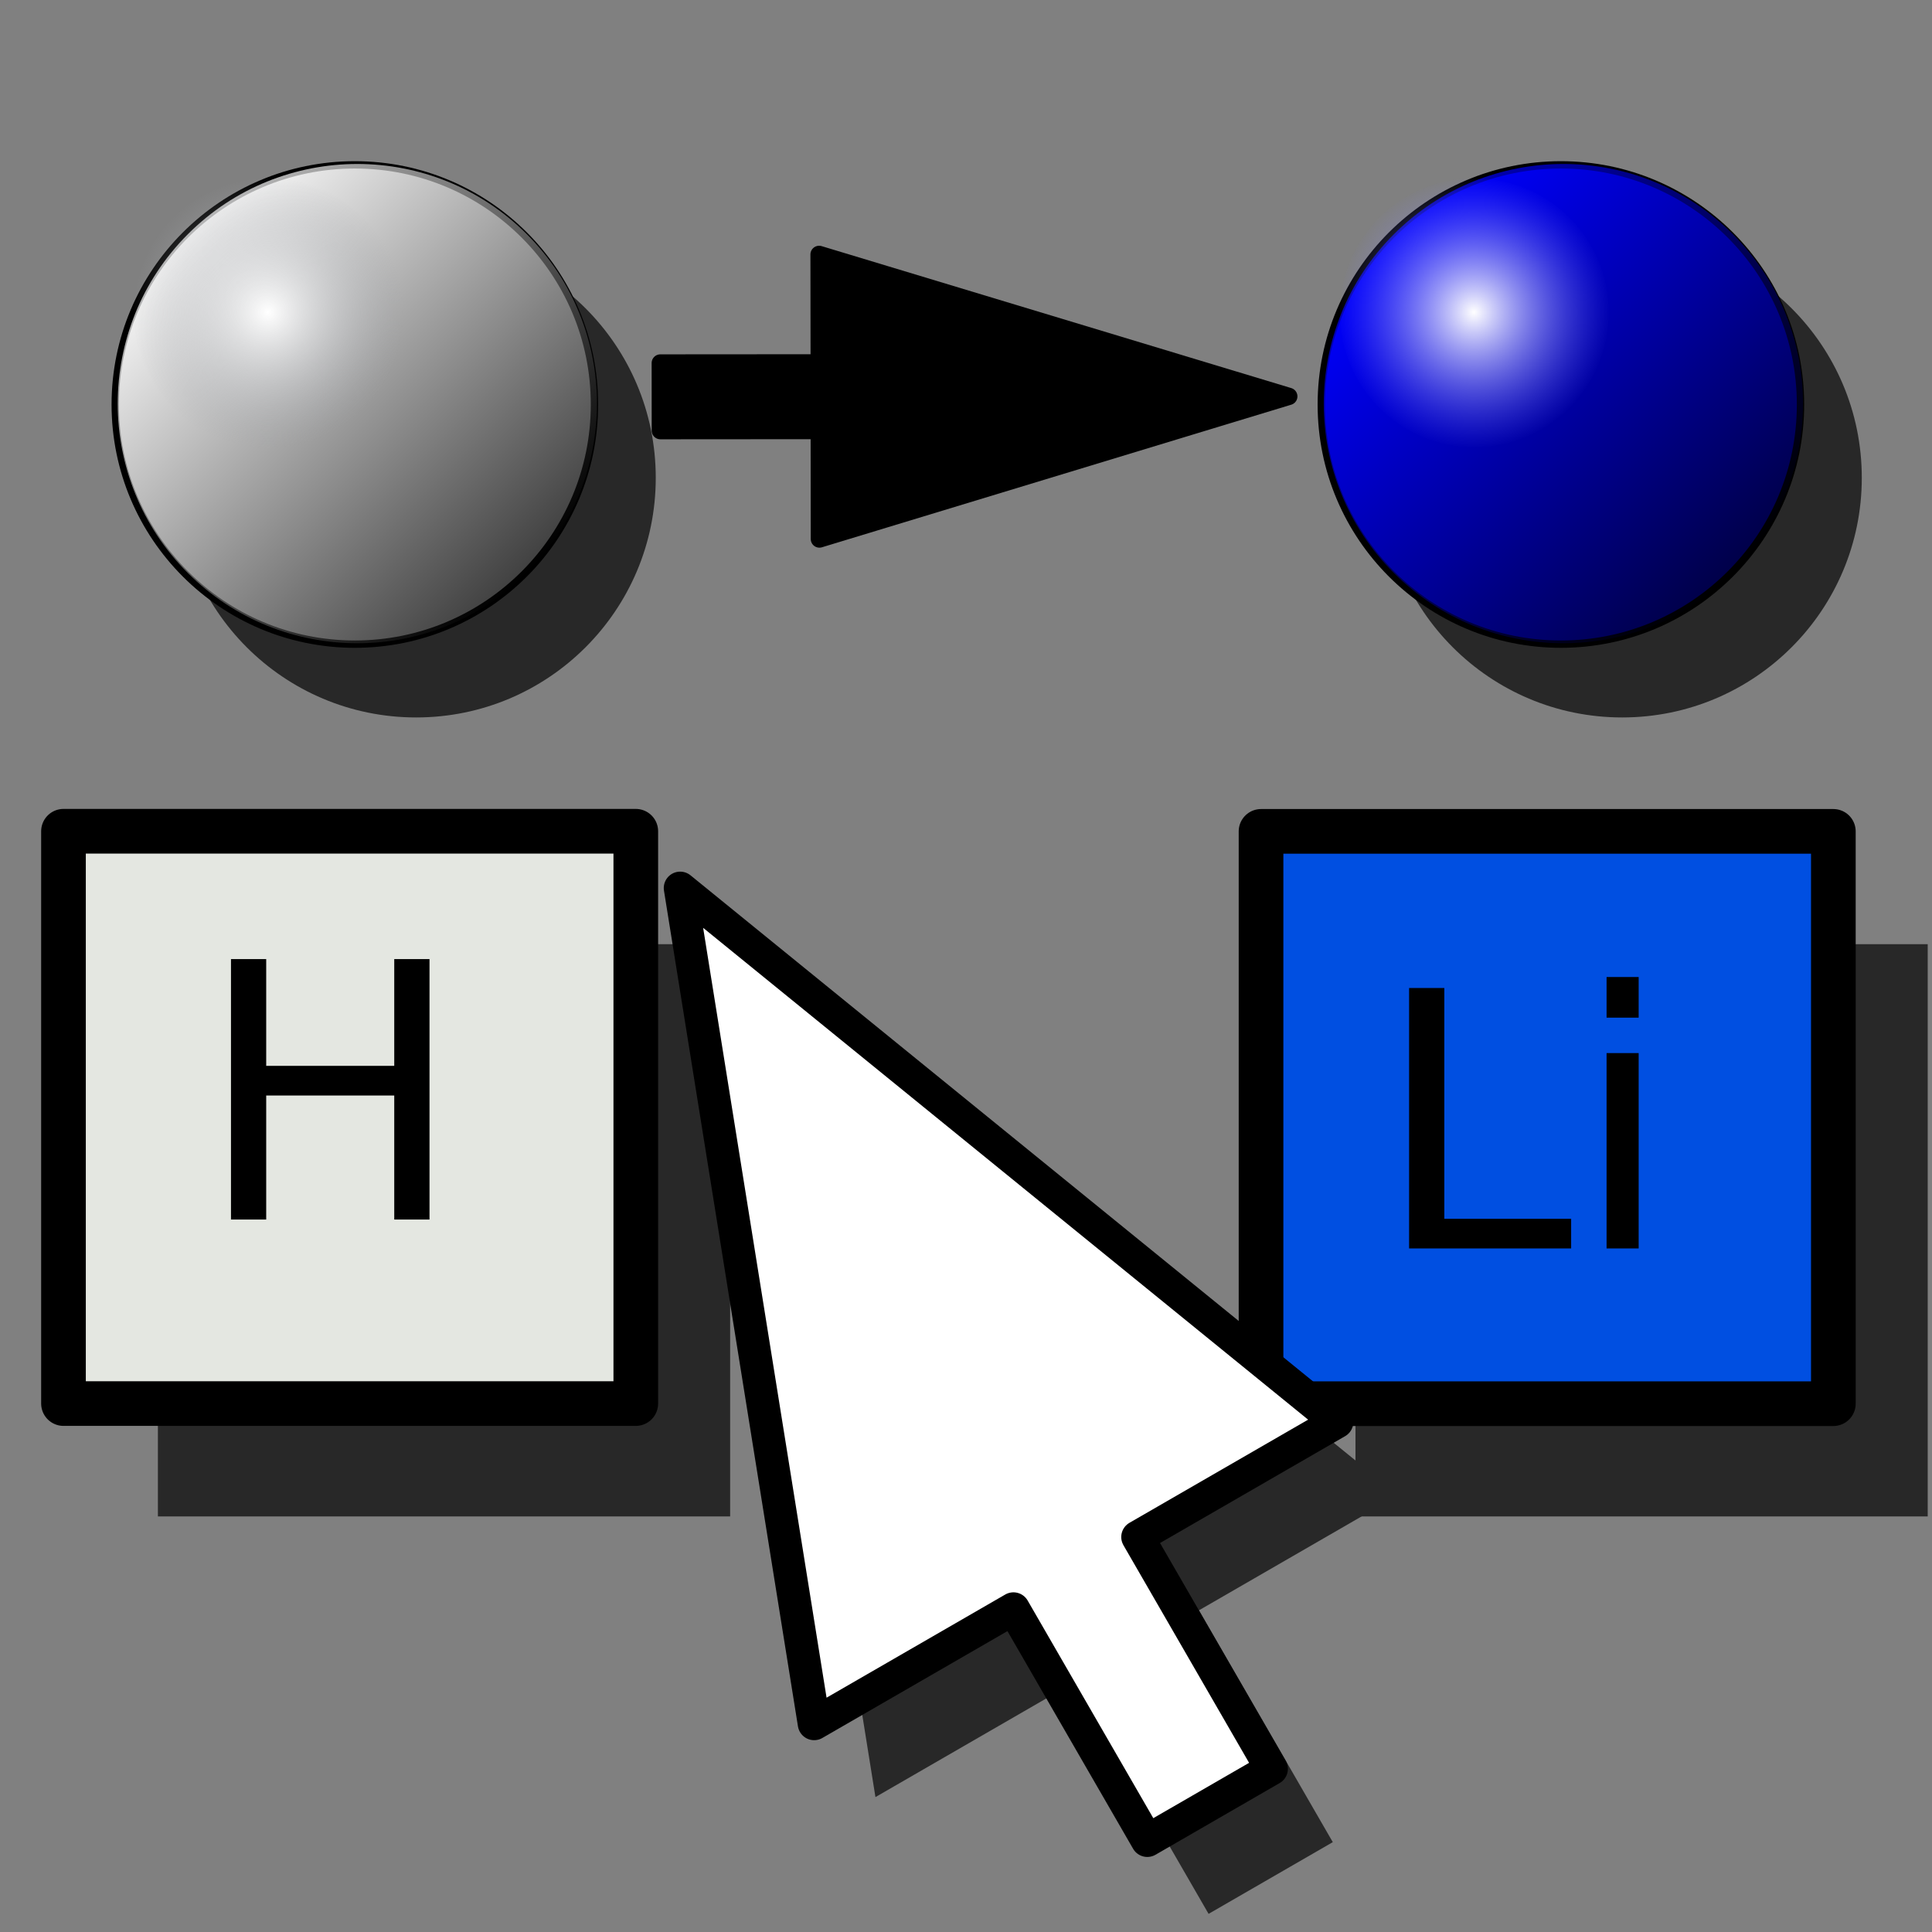 <?xml version="1.0" encoding="UTF-8" standalone="no"?>
<!-- Created with Inkscape (http://www.inkscape.org/) -->
<svg
   xmlns:svg="http://www.w3.org/2000/svg"
   xmlns="http://www.w3.org/2000/svg"
   xmlns:xlink="http://www.w3.org/1999/xlink"
   version="1.0"
   width="100"
   height="100"
   id="svg2">
  <rect width="100%" height="100%" fill="#808080" stroke="none"/>
  <defs
     id="defs4">
    <linearGradient
       id="linearGradient3458">
      <stop
         id="stop3460"
         style="stop-color:#ffffff;stop-opacity:1"
         offset="0" />
      <stop
         id="stop3462"
         style="stop-color:#a2a5aa;stop-opacity:0"
         offset="1" />
    </linearGradient>
    <linearGradient
       id="linearGradient3452">
      <stop
         id="stop3454"
         style="stop-color:#ffffff;stop-opacity:1"
         offset="0" />
      <stop
         id="stop3456"
         style="stop-color:#000000;stop-opacity:1"
         offset="1" />
    </linearGradient>
    <linearGradient
       id="linearGradient3384">
      <stop
         id="stop3386"
         style="stop-color:#0000ff;stop-opacity:1"
         offset="0" />
      <stop
         id="stop3388"
         style="stop-color:#000000;stop-opacity:1"
         offset="1" />
    </linearGradient>
    <linearGradient
       id="linearGradient3252">
      <stop
         id="stop3254"
         style="stop-color:#ffffff;stop-opacity:1"
         offset="0" />
      <stop
         id="stop3256"
         style="stop-color:#7f7fff;stop-opacity:0"
         offset="1" />
    </linearGradient>
    <linearGradient
       x1="25.398"
       y1="63.346"
       x2="90.625"
       y2="63.346"
       id="linearGradient2472"
       xlink:href="#linearGradient3384"
       gradientUnits="userSpaceOnUse"
       gradientTransform="matrix(0.269,0.269,-0.269,0.269,38.228,-8.449)" />
    <radialGradient
       cx="58.012"
       cy="63.346"
       r="33.113"
       fx="58.012"
       fy="63.346"
       id="radialGradient2474"
       xlink:href="#linearGradient3252"
       gradientUnits="userSpaceOnUse"
       gradientTransform="matrix(0.213,0,0,0.213,19.805,5.961)" />
    <radialGradient
       cx="58.012"
       cy="63.346"
       r="33.113"
       fx="58.012"
       fy="63.346"
       id="radialGradient2477"
       xlink:href="#linearGradient3458"
       gradientUnits="userSpaceOnUse"
       gradientTransform="matrix(0.213,0,0,0.213,1.508,2.669)" />
    <linearGradient
       x1="25.398"
       y1="63.346"
       x2="90.625"
       y2="63.346"
       id="linearGradient2480"
       xlink:href="#linearGradient3452"
       gradientUnits="userSpaceOnUse"
       gradientTransform="matrix(0.269,0.269,-0.269,0.269,19.93,-11.741)" />
  </defs>
  <path
     d="M 33.942,24.731 C 33.943,31.581 28.39,37.135 21.54,37.135 C 14.689,37.135 9.137,31.581 9.138,24.731 C 9.137,17.881 14.689,12.327 21.54,12.327 C 28.39,12.327 33.943,17.881 33.942,24.731 L 33.942,24.731 z"
     id="path4435"
     style="fill:#282828;fill-opacity:1;fill-rule:evenodd;stroke:none" />
  <rect
     width="29.619"
     height="29.619"
     x="8.173"
     y="48.871"
     id="rect4441"
     style="fill:#282828;fill-opacity:1;fill-rule:evenodd;stroke:none" />
  <rect
     width="29.619"
     height="29.619"
     x="70.159"
     y="48.871"
     id="rect4447"
     style="fill:#282828;fill-opacity:1;fill-rule:evenodd;stroke:none" />
  <path
     d="M 38.377,49.758 L 45.313,93.017 L 55.628,87.061 L 62.556,99.061 L 68.985,95.349 L 62.057,83.35 L 72.373,77.394 L 38.377,49.758 z"
     id="path4451"
     style="fill:#282828;fill-opacity:1;fill-rule:evenodd;stroke:none" />
  <path
     d="M 96.366,24.731 C 96.367,31.581 90.814,37.135 83.964,37.135 C 77.113,37.135 71.561,31.581 71.562,24.731 C 71.561,17.881 77.113,12.327 83.964,12.327 C 90.814,12.327 96.367,17.881 96.366,24.731 L 96.366,24.731 z"
     id="path4457"
     style="fill:#282828;fill-opacity:1;fill-rule:evenodd;stroke:none" />
  <path
     d="M 30.769,20.937 C 30.771,27.787 25.218,33.341 18.367,33.341 C 11.517,33.341 5.964,27.787 5.965,20.937 C 5.964,14.087 11.517,8.533 18.367,8.533 C 25.218,8.533 30.771,14.087 30.769,20.937 L 30.769,20.937 z"
     id="path3474"
     style="fill:#e4e4e3;fill-opacity:1;fill-rule:evenodd;stroke:#000000;stroke-width:0.38px;stroke-linecap:butt;stroke-linejoin:miter;stroke-opacity:1" />
  <path
     d="M 27.265,29.66 C 22.422,34.505 14.569,34.506 9.725,29.662 C 4.881,24.818 4.882,16.964 9.726,12.121 C 14.569,7.277 22.423,7.276 27.267,12.12 C 32.111,16.964 32.11,24.817 27.266,29.66 L 27.266,29.66 L 27.265,29.66 z"
     id="path3476"
     style="opacity:0.717;fill:url(#linearGradient2480);fill-opacity:1;fill-rule:evenodd;stroke:none" />
  <g
     transform="matrix(1.541,0,0,1.541,-3.647,35.778)"
     id="g2219">
    <rect
       width="19.223"
       height="19.223"
       x="4.499"
       y="4.703"
       id="rect2217"
       style="fill:#e4e7e1;fill-opacity:1;fill-rule:evenodd;stroke:#000000;stroke-width:1.5;stroke-linecap:round;stroke-linejoin:round;stroke-miterlimit:4;stroke-dasharray:none;stroke-dashoffset:0;stroke-opacity:1" />
    <path
       d="M 10.125,8.997 L 11.308,8.997 L 11.308,12.583 L 15.609,12.583 L 15.609,8.997 L 16.793,8.997 L 16.793,17.745 L 15.609,17.745 L 15.609,13.579 L 11.308,13.579 L 11.308,17.745 L 10.125,17.745 L 10.125,8.997"
       id="text3300"
       style="font-size:12px;font-style:normal;font-weight:normal;fill:#000000;fill-opacity:1;stroke:none;font-family:Bitstream Vera Sans" />
  </g>
  <g
     transform="matrix(1.541,0,0,1.541,58.691,-5.342)"
     id="g2215">
    <rect
       width="19.223"
       height="19.223"
       x="4.27"
       y="31.391"
       id="rect3191"
       style="fill:#004fe1;fill-opacity:1;fill-rule:evenodd;stroke:#000000;stroke-width:1.5;stroke-linecap:round;stroke-linejoin:round;stroke-miterlimit:4;stroke-dasharray:none;stroke-dashoffset:0;stroke-opacity:1" />
    <path
       d="M 9.243,36.652 L 10.426,36.652 L 10.426,44.404 L 14.686,44.404 L 14.686,45.4 L 9.243,45.4 L 9.243,36.652 M 15.876,38.838 L 16.954,38.838 L 16.954,45.4 L 15.876,45.4 L 15.876,38.838 M 15.876,36.283 L 16.954,36.283 L 16.954,37.648 L 15.876,37.648 L 15.876,36.283"
       id="text3342"
       style="font-size:12px;font-style:normal;font-weight:normal;fill:#000000;fill-opacity:1;stroke:none;font-family:Bitstream Vera Sans" />
  </g>
  <path
     d="M 35.205,45.964 L 42.14,89.223 L 52.456,83.267 L 59.384,95.267 L 65.812,91.555 L 58.884,79.556 L 69.2,73.6 L 35.205,45.964 L 35.205,45.964 z"
     id="path6783"
     style="fill:#ffffff;fill-opacity:1;fill-rule:evenodd;stroke:#000000;stroke-width:1.697;stroke-linecap:round;stroke-linejoin:round;stroke-miterlimit:4;stroke-dashoffset:0;stroke-opacity:1" />
  <path
     d="M 20.851,16.19 C 20.851,20.034 17.735,23.152 13.89,23.152 C 10.045,23.152 6.928,20.034 6.929,16.19 C 6.928,12.345 10.045,9.227 13.89,9.227 C 17.735,9.227 20.851,12.345 20.851,16.19 L 20.851,16.19 z"
     id="path3478"
     style="fill:url(#radialGradient2477);fill-opacity:1;fill-rule:evenodd;stroke:none" />
  <g
     transform="translate(44.127,-3.292)"
     id="g2464">
    <path
       d="M 49.067,24.229 C 49.068,31.079 43.515,36.633 36.665,36.633 C 29.815,36.633 24.262,31.079 24.263,24.229 C 24.262,17.379 29.815,11.825 36.665,11.825 C 43.515,11.825 49.068,17.379 49.067,24.229 L 49.067,24.229 L 49.067,24.229 z"
       id="path2466"
       style="fill:#0000ff;fill-opacity:1;fill-rule:evenodd;stroke:#000000;stroke-width:0.38px;stroke-linecap:butt;stroke-linejoin:miter;stroke-opacity:1" />
    <path
       d="M 45.563,32.952 C 40.72,37.797 32.866,37.798 28.022,32.954 C 23.178,28.11 23.179,20.256 28.024,15.413 C 32.867,10.568 40.721,10.568 45.564,15.412 C 50.408,20.256 50.408,28.109 45.563,32.952 L 45.563,32.952 L 45.563,32.952 z"
       id="path2468"
       style="opacity:0.717;fill:url(#linearGradient2472);fill-opacity:1;fill-rule:evenodd;stroke:none" />
    <path
       d="M 39.148,19.481 C 39.149,23.326 36.032,26.444 32.187,26.444 C 28.342,26.444 25.225,23.326 25.226,19.481 C 25.225,15.637 28.342,12.519 32.187,12.519 C 36.032,12.519 39.149,15.637 39.148,19.481 L 39.148,19.481 z"
       id="path2470"
       style="fill:url(#radialGradient2474);fill-opacity:1;fill-rule:evenodd;stroke:none" />
  </g>
  <path
     d="M 66.706,20.517 L 42.397,13.169 L 42.404,18.784 L 34.178,18.79 L 34.181,22.289 L 42.407,22.283 L 42.413,27.898 L 66.705,20.517 L 66.706,20.517 z"
     id="path3464"
     style="fill:#000000;fill-opacity:1;fill-rule:evenodd;stroke:#000000;stroke-width:0.898;stroke-linecap:round;stroke-linejoin:round;stroke-miterlimit:4;stroke-dashoffset:0;stroke-opacity:1" />
</svg>
